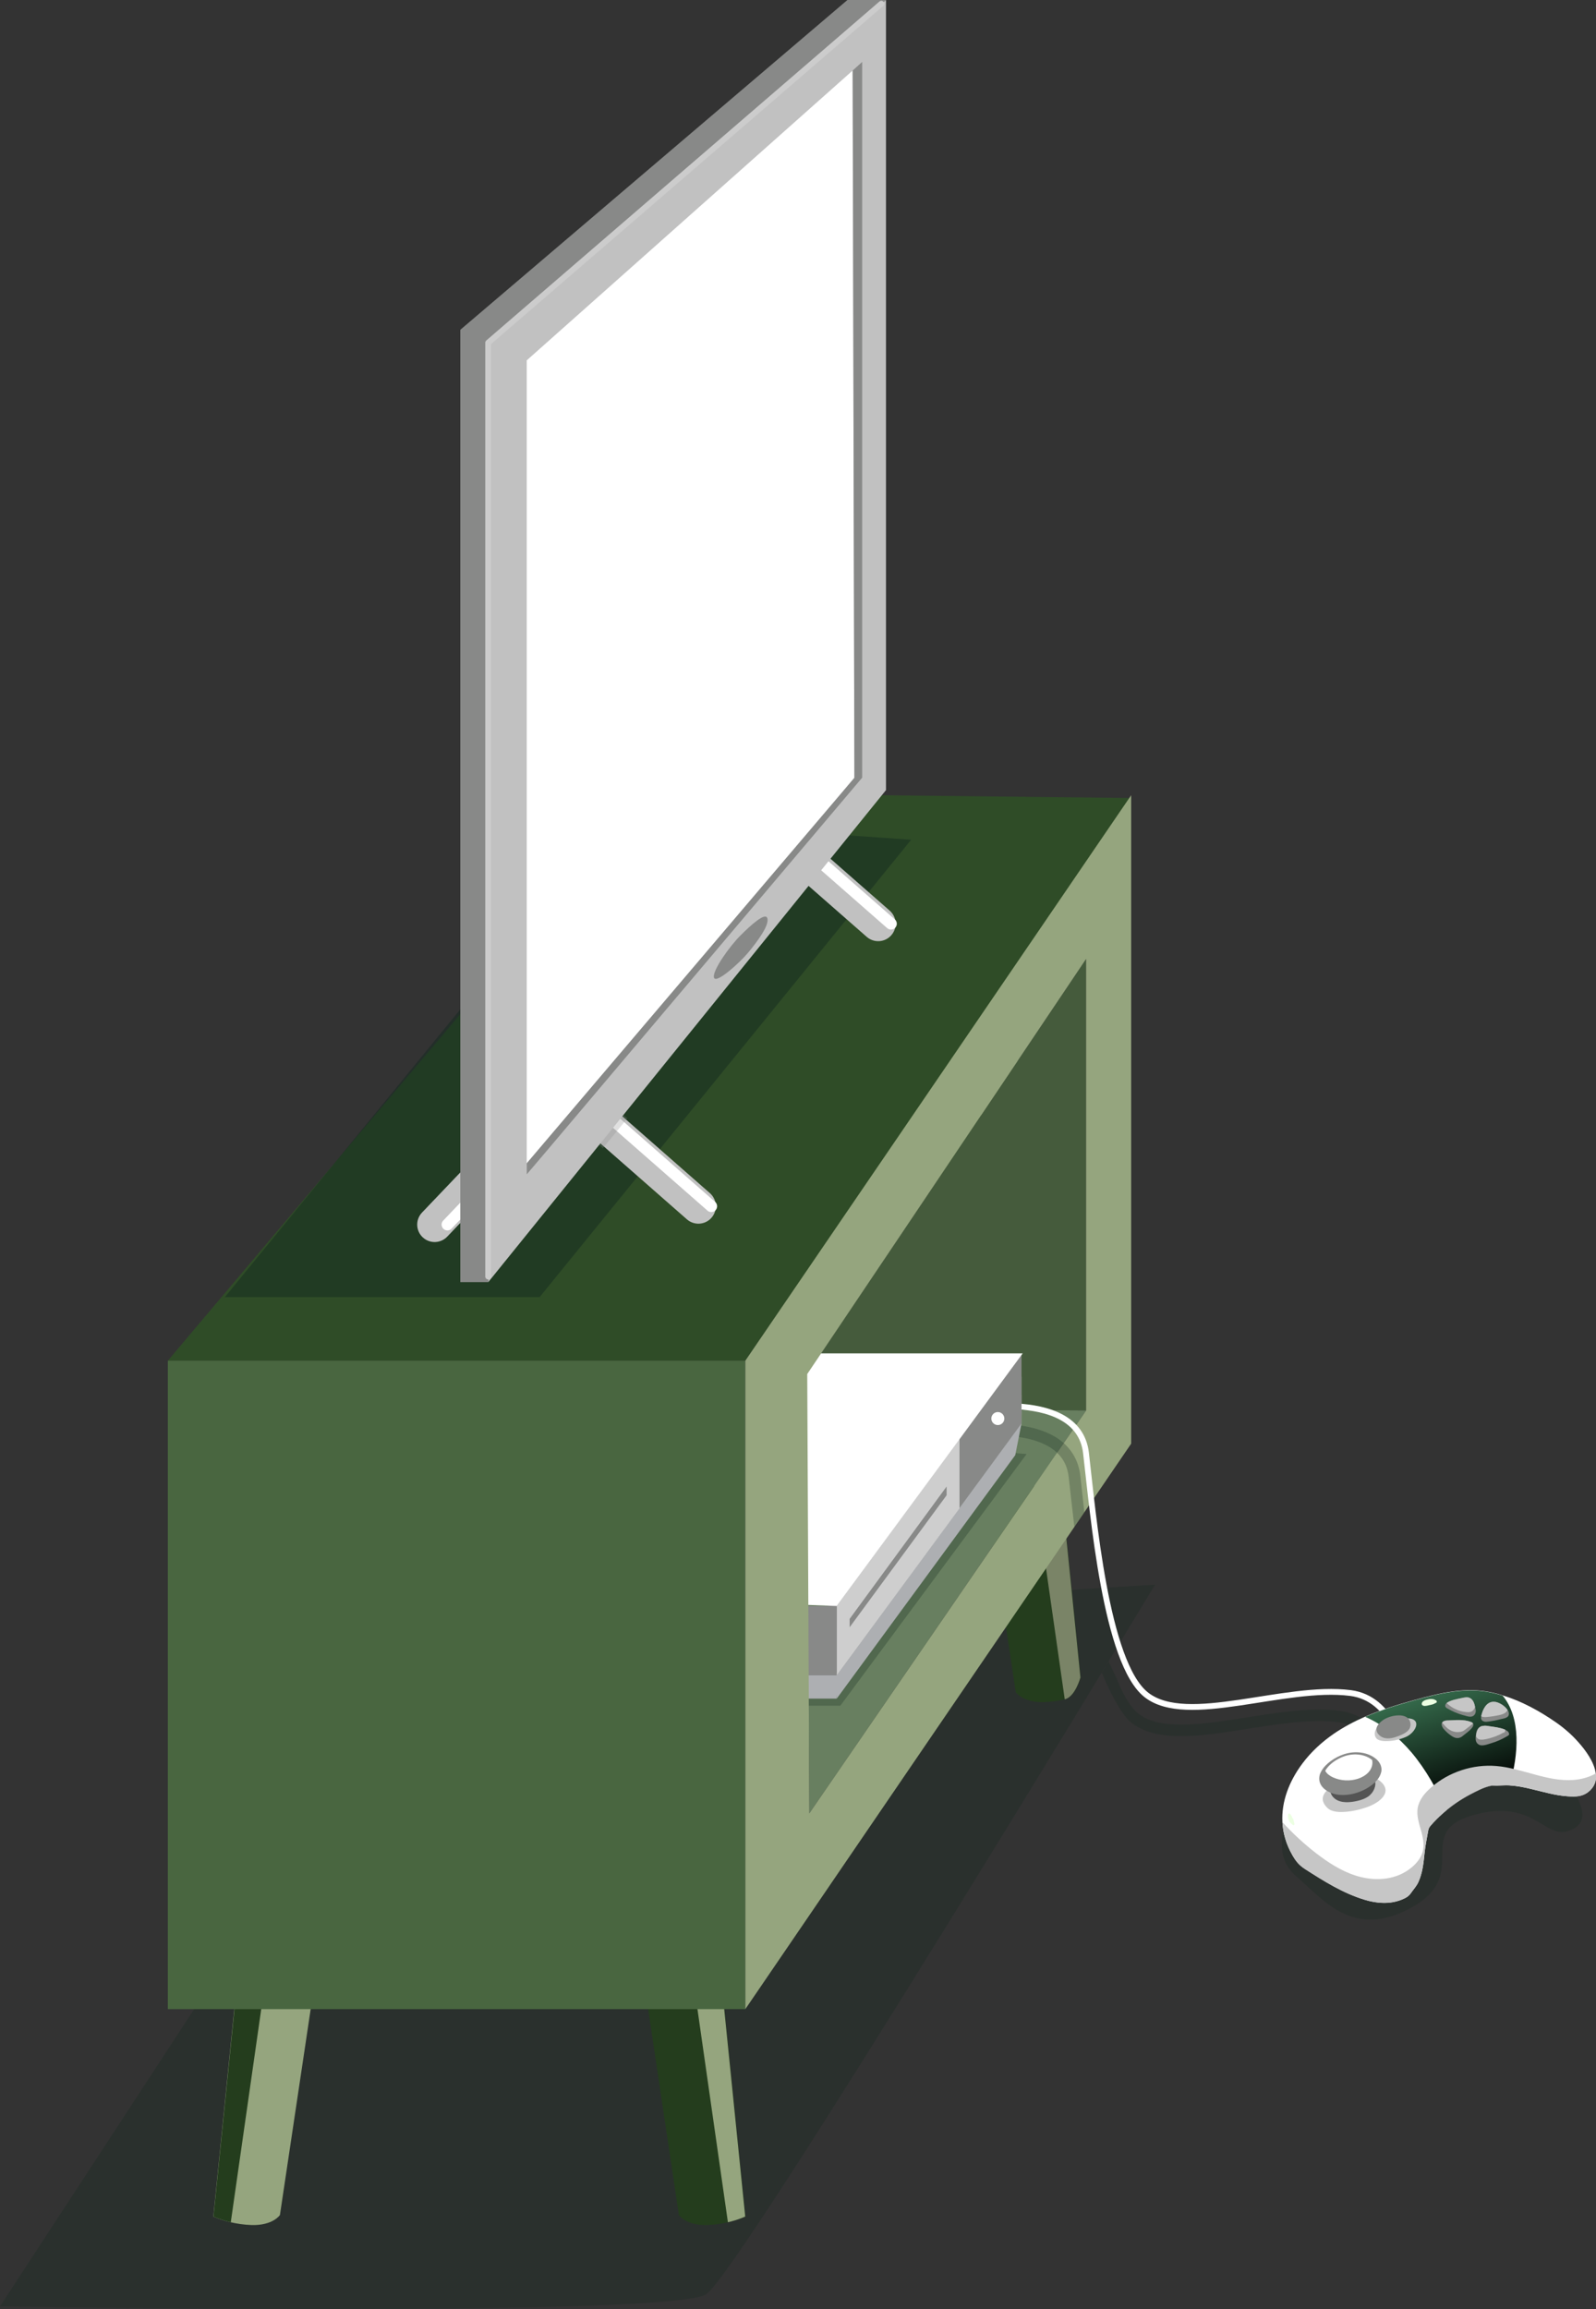 <?xml version="1.0" encoding="UTF-8"?><svg xmlns="http://www.w3.org/2000/svg" xmlns:xlink="http://www.w3.org/1999/xlink" viewBox="0 0 137.41 198.7"><rect x="0" y="0" width="137.41" height="198.7" fill="#333333" stroke="none"/><defs><style>.cls-1{fill:#496640;}.cls-2,.cls-3{fill:#fff;}.cls-4{opacity:.26;}.cls-4,.cls-5,.cls-6{fill:#888988;}.cls-7,.cls-8{opacity:.27;}.cls-7,.cls-8,.cls-9{fill:#142b20;}.cls-10{fill:#455b3c;}.cls-3,.cls-6,.cls-11,.cls-12,.cls-8{fill-rule:evenodd;}.cls-13{fill:#95a57e;}.cls-14{stroke:#ccc;}.cls-14,.cls-15,.cls-16{stroke-linecap:round;stroke-linejoin:round;}.cls-14,.cls-15,.cls-16,.cls-17{fill:none;}.cls-14,.cls-17{stroke-width:.5px;}.cls-18{fill:#7a8467;}.cls-19{isolation:isolate;}.cls-15,.cls-17{stroke:#fff;}.cls-20{fill:#969696;}.cls-16{stroke:#c1c1c1;stroke-width:3px;}.cls-21{fill:url(#_ÂÁ_Ï_ÌÌ_È_ËÂÌÚ_45);mix-blend-mode:screen;}.cls-17{stroke-miterlimit:10;}.cls-22{fill:#ecffe2;}.cls-23,.cls-12{fill:#adafb2;}.cls-24{fill:#c1c1c1;}.cls-11{fill:#cecece;}.cls-25{fill:#243d1d;}.cls-26{fill:#687f60;}.cls-27{fill:#545454;}.cls-28{fill:#c6c6c6;}.cls-29{fill:#2f4c27;}.cls-9{opacity:.5;}</style><linearGradient id="_ÂÁ_Ï_ÌÌ_È_ËÂÌÚ_45" x1="125.71" y1="144.1" x2="125.91" y2="158.22" gradientTransform="translate(-40.9 41.23) rotate(-17.26)" gradientUnits="userSpaceOnUse"><stop offset="0" stop-color="#4c996c"/><stop offset="1" stop-color="#000"/></linearGradient></defs><g class="cls-19"><g id="Layer_2"><g id="TV_Console"><g><path class="cls-7" d="m99.45,136.36s-35.66,59.05-38.64,61.06-60.81,1.05-60.81,1.05l38.12-58.33"/><g><path class="cls-25" d="m77.73,77.9l.07,3.14,9.65,64.57s.6.91,2.43.86c.67-.02,1.29-.12,1.81-.24.9-.21,1.35-1.88,1.35-1.88l-6.28-62.19-.5-4.7-8.53.43Z"/><path class="cls-20" d="m76.37,77.97l1.08,4.84c3.68-.74,7.37-.29,9.46.85l-.66-6.19-9.88.5Z"/><path class="cls-18" d="m81.92,78.03l9.75,68.2c.9-.21,1.35-1.88,1.35-1.88l-6.78-66.88-4.33.56Z"/></g><polygon class="cls-29" points="97.43 68.67 55.72 68.21 14.45 117.09 64.17 117.09 97.43 68.67"/><polyline class="cls-9" points="78.45 72.26 46.46 111.62 19.36 111.62 53.01 70.51"/><g><g><polyline class="cls-16" points="60.13 103.8 49.89 94.82 47.21 95.12 37.42 105.38"/><polyline class="cls-15" points="61.24 103.8 50.99 94.82 48.32 95.12 38.52 105.38"/></g><polygon class="cls-4" points="54.02 96.23 51.9 98.81 49.73 96.85 52.66 95.08 54.02 96.23"/></g><g><g><polyline class="cls-16" points="75.61 79.49 65.36 70.51 62.68 70.81 52.89 81.07"/><polyline class="cls-15" points="76.71 79.49 66.46 70.51 63.79 70.81 53.99 81.07"/></g><polygon class="cls-4" points="69.49 71.92 67.37 74.5 65.2 72.54 68.13 70.77 69.49 71.92"/></g><g><path class="cls-25" d="m48.73,122.9l.07,3.14,9.65,64.57s.6.91,2.43.86c.67-.02,1.29-.12,1.81-.24.9-.21,1.49-.49,1.49-.49l-6.42-63.58-.5-4.7-8.53.43Z"/><path class="cls-20" d="m47.37,122.97l1.08,4.84c3.68-.74,7.37-.29,9.46.85l-.66-6.19-9.88.5Z"/><path class="cls-13" d="m52.92,123.03l9.75,68.2c.9-.21,1.49-.49,1.49-.49l-6.92-68.27-4.33.56Z"/></g><g><path class="cls-13" d="m33.82,122.9l-.07,3.14-9.65,64.57s-.6.91-2.43.86c-.67-.02-1.29-.12-1.81-.24-.9-.21-1.49-.49-1.49-.49l6.42-63.58.5-4.7,8.53.43Z"/><path class="cls-20" d="m35.17,122.97l-1.08,4.84c-3.68-.74-7.37-.29-9.46.85l.66-6.19,9.88.5Z"/><path class="cls-25" d="m29.62,123.03l-9.75,68.2c-.9-.21-1.49-.49-1.49-.49l6.92-68.27,4.33.56Z"/></g><rect class="cls-1" x="14.45" y="117.09" width="49.72" height="55.8"/><polyline class="cls-26" points="69.49 121.24 69.68 156.04 93.51 121.37"/><polygon class="cls-10" points="69.49 118.24 69.51 121.24 93.51 121.37 93.51 82.52 69.49 118.24"/><g><rect class="cls-5" x="39.63" y="28.38" width="2.4" height="81.95"/><g><polygon class="cls-5" points="43.13 30.59 39.63 28.38 72.96 0 76.28 0 43.13 30.59"/><polygon class="cls-24" points="42.03 110.34 76.28 67.99 76.28 0 42.03 29.49 42.03 110.34"/><polygon class="cls-2" points="73.41 6.07 45.35 31.01 45.35 101.07 73.56 66.93 73.41 6.07"/></g></g><polyline class="cls-14" points="42.03 109.85 42.03 29.49 75.88 .32"/><polygon class="cls-5" points="73.41 6.07 73.56 66.93 45.35 100.1 45.35 101.07 74.23 66.92 74.23 5.33 73.41 6.07"/><path class="cls-5" d="m61.47,84.12c-.16-.59,1.35-2.69,2.28-3.62s2.1-1.97,2.3-1.52c.25.57-.81,2-1.64,3-.71.86-2.78,2.73-2.94,2.14Z"/></g><g id="Console"><polyline class="cls-8" points="87.12 125.03 88.39 125.12 72.35 146.78 68.68 146.78"/><g><rect class="cls-23" x="66.75" y="144.17" width="5.28" height="2"/><polygon class="cls-12" points="87.95 118.47 87.95 122.49 87.41 125.22 87.41 125.22 72.04 146.17 71.32 140.2 87.95 118.47"/><polygon class="cls-6" points="87.95 116.47 87.95 122.49 72.04 144.17 71.32 138.2 87.95 116.47"/><polygon class="cls-11" points="82.61 123.78 82.61 129.8 72.04 144.17 72.04 138.2 82.61 123.78"/><polygon class="cls-6" points="81.5 127.92 81.5 128.67 73.15 140.03 73.15 139.31 81.5 127.92"/><rect class="cls-5" x="66.75" y="138.2" width="5.28" height="5.97"/><polygon class="cls-3" points="72.04 138.2 66.75 138.01 66.75 116.46 88.05 116.46 72.04 138.2"/><circle class="cls-2" cx="85.91" cy="122.07" r=".56"/></g><path class="cls-13" d="m64.17,117.09v55.8l33.22-48.66v-55.8l-33.22,48.66Zm29.34,4.28l-.1.15h0l-23.73,34.52-.18-37.8,24.01-35.72v38.85Z"/><path class="cls-7" d="m95.27,144.97h0s0,0,0,0h0m.18-2l-.59.97c.58,1.42,1.66,3.61,2.55,4.31,1.13.88,2.62,1.15,4.27,1.15,1.82,0,3.86-.33,5.92-.66,2.06-.32,4.14-.64,5.99-.64h0c.57,0,1.12.03,1.63.1.81.11,1.45.42,1.98.85.79.64,1.31,1.55,1.62,2.3.16.37.26.71.33.95.03.12.05.21.07.28l.02.07v.02s.99-.18.99-.18c0-.03-.21-1.18-.91-2.41-.35-.62-.82-1.26-1.47-1.79-.65-.53-1.47-.94-2.48-1.07-.57-.07-1.16-.11-1.76-.11-1.97,0-4.09.33-6.15.66-2.06.32-4.06.64-5.76.64h-.02c-1.54,0-2.79-.27-3.64-.93-.65-.5-1.29-1.52-1.82-2.86"/><path class="cls-17" d="m87.47,121.02c2.74.14,5.68,1.01,6.03,4.01.62,5.25,1.69,18.08,5.2,20.82s11.88-.89,17.58-.16c3.64.47,4.43,4.87,4.43,4.87"/><path class="cls-7" d="m132.73,150.96s5.36,4.87,2.83,6.36-3.07-2.61-8.55-1.17-.28,5.05-5.38,7.94-7.67-.61-10.01-2.61-1.26-5.4,1.91-8.79,9.19-6.16,9.19-6.16"/><g><path class="cls-2" d="m137.4,152.64c.07.57-.1,1.12-.66,1.57-.52.4-1.08.41-1.71.37-1.08-.06-2.13-.38-3.19-.63-.61-.15-1.23-.27-1.86-.31-.1,0-.19-.01-.29-.01-.33,0-.66.06-.99.04-.11,0-.21-.02-.32,0-.63.12-1.28.48-1.84.77-.71.37-1.38.82-2,1.33-.12.1-.24.2-.35.3-.36.32-.7.66-1.01,1.02-.11.13-.18.23-.21.4-.12.68-.26,1.35-.33,2.05-.08.82-.18,1.66-.52,2.41-.17.37-.43.64-.66.97-.2.29-.49.43-.82.56-.99.39-2.12.31-3.13,0-1.87-.56-3.5-1.59-5.14-2.64-.54-.35-.8-.68-1.11-1.22-.53-.93-.8-1.88-.85-2.83-.09-1.75.57-3.49,1.71-5.02.75-1.01,1.69-1.87,2.72-2.58.85-.58,1.76-1.06,2.7-1.47,1.36-.59,2.78-1.03,4.21-1.42,2.18-.6,4.42-1.16,6.69-.66.31.07.63.15.93.25,1.64.5,3.19,1.35,4.6,2.33.7.49,1.35,1.05,1.93,1.71.6.67,1.37,1.71,1.49,2.69Z"/><path class="cls-21" d="m129.98,153.64c-.1,0-.19-.01-.29-.01-.33,0-.66.06-.99.04-.11,0-.21-.02-.32,0-.63.12-1.28.48-1.84.77-.71.37-1.38.82-2,1.33-.82-1.75-1.75-3.46-2.99-4.94-1.1-1.3-2.46-2.42-4.01-3.09,1.36-.59,2.78-1.03,4.21-1.42,2.18-.6,4.42-1.16,6.69-.66.31.07.63.15.93.25,1.6,1.93,1.38,5.04.6,7.73Z"/><path class="cls-28" d="m115.97,155.9c.74-.07,1.51-.29,2-.5.64-.27,1.3-.75,1.32-1.32.02-.55-.71-1.14-1.36-1.19-.07,0-.14.01-.21.02-.22,0-.43.03-.65.06-.51.08-1.03.2-1.52.38-.45.16-.92.38-1.27.69-.31.28-.46.62-.37.96.06.21.19.39.35.55.38.4,1.09.41,1.71.35Z"/><path class="cls-27" d="m117.9,154.51s.05-.04.07-.06c.38-.35.6-.98.31-1.45-.16-.25-.43-.42-.72-.49-.29-.07-.59-.07-.89-.04-.5.05-1.02.15-1.44.45-.32.23-.62.58-.69.97-.06.37.12.69.41.91.52.39,1.32.31,1.92.17.37-.08.74-.22,1.04-.46Z"/><path class="cls-28" d="m137.4,152.64c.07.57-.1,1.12-.66,1.57-.52.4-1.08.41-1.71.37-1.08-.06-2.13-.38-3.19-.63-.7-.17-1.42-.31-2.15-.32-.33,0-.66.06-.99.04-.11,0-.21-.02-.32,0-.63.12-1.28.48-1.84.77-.85.45-1.64,1-2.35,1.64-.36.32-.7.66-1.01,1.02-.11.13-.18.23-.21.4-.12.68-.26,1.35-.33,2.05-.08.82-.18,1.66-.52,2.41-.17.37-.43.64-.66.97-.2.29-.49.43-.82.56-.99.39-2.12.31-3.13,0-1.87-.56-3.5-1.59-5.14-2.64-.54-.35-.8-.68-1.11-1.22-.53-.93-.8-1.88-.85-2.83.88.96,1.84,1.85,2.87,2.65,1.05.81,2.18,1.55,3.44,1.95,1.26.4,2.68.44,3.89-.12.89-.41,1.86-1.25,1.94-2.29.04-.44-.05-.88-.16-1.31-.19-.69-.45-1.4-.33-2.1.12-.71.61-1.29,1.16-1.77,1.52-1.33,3.6-2.01,5.61-1.84,1.12.09,2.21.44,3.3.73,1.09.3,2.21.55,3.34.47.67-.05,1.34-.23,1.92-.56Z"/><path class="cls-5" d="m118.91,152.51c-.09.41-.41.8-.81,1.1-.86.66-2.05.98-3.02.81-.8-.15-1.5-.65-1.5-1.37,0-.21.06-.43.18-.63.35-.65,1.18-1.21,1.94-1.46,1.01-.34,2.1-.16,2.76.39.02.01.03.03.05.04.32.29.5.69.41,1.11Z"/><g><g><path class="cls-5" d="m127,146.87c.02.07.02.13.04.19.05.24,0,.5-.24.62-.14.07-.33.05-.51,0-.13-.03-.26-.08-.36-.1-.47-.13-.89-.32-1.31-.56-.08-.05-.18-.11-.19-.2-.01-.1.03-.19.11-.26.29-.26,1.03-.38,1.26-.43.25-.05.53-.14.77,0,.26.14.36.46.42.74Z"/><path class="cls-5" d="m129.94,149.2c0,.1-.1.16-.19.21-.44.26-.88.46-1.4.61-.11.03-.25.08-.39.12-.2.05-.4.08-.57.02-.28-.11-.36-.37-.34-.62,0-.05,0-.1.01-.15.03-.31.1-.65.39-.81.02-.01.04-.02.06-.03.1-.04.21-.05.32-.05.16,0,.33.04.49.06.21.03.85.1,1.25.28.21.09.36.21.35.37Z"/><path class="cls-5" d="m126,149.33c-.38.35-.72.28-1.1,0-.2-.14-.39-.31-.55-.49-.12-.13-.23-.29-.23-.46,0-.05.01-.1.03-.13.06-.13.22-.18.38-.2.01,0,.03,0,.05,0,.67-.02,1.41-.12,2.04.12.11.04.17.09.2.14.2.32-.64.86-.82,1.02Z"/><path class="cls-5" d="m129.91,147.45c.02.39-.42.42-.71.49-.39.1-.79.18-1.19.22-.18.02-.4-.04-.47-.2-.04-.08-.03-.18,0-.27,0-.01,0-.03,0-.04.12-.53.43-1.22,1.08-1.21.21,0,.44.09.64.21.21.12.39.29.51.45,0,.01.02.03.03.05.06.09.11.2.11.31Z"/></g><path class="cls-28" d="m127,146.87c-.05.17-.14.32-.29.4-.13.07-.29.08-.45.06-.17-.02-.35-.04-.51-.09-.3-.08-.59-.22-.85-.4-.12-.08-.23-.18-.35-.28.29-.26,1.03-.38,1.26-.43.25-.05.53-.14.77,0,.26.14.36.46.42.74Z"/><path class="cls-28" d="m126.83,148.31c-.19.14-.76.61-.84.64-.32.14-.7.13-1.02-.01-.01,0-.03-.01-.04-.02-.21-.1-.39-.25-.54-.42-.07-.08-.13-.16-.21-.23,0,0-.01-.01-.02-.02.06-.13.22-.18.38-.2.01,0,.03,0,.05,0,.67-.02,1.41-.12,2.04.12.11.04.17.09.2.14Z"/><path class="cls-28" d="m129.8,147.14s0,.02-.01.03c-.14.27-.46.37-.76.43-.37.08-.74.13-1.11.16-.11,0-.23,0-.34-.04-.02,0-.04-.02-.05-.03,0-.01,0-.03,0-.04.12-.53.43-1.22,1.08-1.21.21,0,.44.09.64.21.21.12.39.29.51.45,0,.01.02.03.03.05Z"/><path class="cls-28" d="m129.59,148.83s.01.05,0,.08c-.01.1-.04.21-.14.18-.51.29-1.07.49-1.64.59-.2.03-.41.05-.57-.06-.08-.06-.13-.14-.16-.23.03-.31.1-.65.39-.81.02-.01.04-.02.06-.03.1-.02.21-.04.32-.05.16,0,.33.04.49.06.21.03.85.1,1.25.28Z"/></g><path class="cls-28" d="m118.52,149.61c.16.15.39.19.61.21.65.04,1.35-.1,1.95-.37.82-.38,1.41-1.57.05-1.59-.79,0-2.37.17-2.71,1.03-.09.23-.09.53.1.71Z"/><path class="cls-5" d="m120.38,149.4c.35-.13.89-.36,1.02-.75.11-.32,0-.71-.31-.89-.19-.11-.42-.15-.64-.15-.67,0-1.48.29-1.85.89-.27.44.1.92.56,1.05.41.11.83,0,1.22-.15Z"/><path class="cls-22" d="m123.66,146.33s-.09-.04-.13-.06c-.02-.02-.04-.03-.07-.04-.02,0-.04,0-.06-.01-.06-.01-.12-.02-.17-.02-.11,0-.21.01-.31.04-.1.02-.21.05-.3.1-.05.03-.1.06-.14.1-.04.04-.06.09-.07.15-.02.06.02.13.07.16.05.03.1.05.17.05.04,0,.08,0,.11-.01.1,0,.2-.04.3-.06.02,0,.04,0,.06-.01,0,0,0,0,0,0,0,0,0,0,0,0,.06-.01.12-.03.18-.04.04-.01.07-.02.11-.04.02,0,.04-.01.05-.02.03-.01.05-.03.07-.04.04-.02.09-.03.13-.06.07-.04.05-.14,0-.18Z"/><path class="cls-22" d="m111.28,156.46s-.02-.03-.02-.05c0,0,0-.01-.01-.02,0,0,0,0,0-.01-.02-.05-.04-.09-.07-.13-.02-.03-.04-.07-.06-.1-.02-.04-.05-.06-.08-.08-.03-.03-.09-.02-.11.02-.02.05-.04.09-.04.14,0,.04,0,.08,0,.12,0,.1.04.18.07.27.02.05.03.1.06.14.03.04.07.08.11.12.06.06.12.12.19.17.07.05.14-.04.13-.1-.02-.08-.04-.15-.06-.22,0-.04-.01-.08-.02-.12-.01-.05-.05-.09-.07-.14Z"/></g><rect class="cls-5" x="87.08" y="120.03" width=".87" height="1.74"/><path class="cls-2" d="m118.14,151.47s0,.05.01.07c.05.35-.09.71-.33.97-.24.26-.56.44-.89.55-.7.23-1.49.19-2.16-.11-.23-.1-.55-.31-.67-.57.3-.56,1.01-1.04,1.67-1.26.87-.29,1.81-.14,2.38.34Z"/><path class="cls-7" d="m92.5,131.4l.86-1.26c-.14-1.21-.25-2.29-.35-3.16-.19-1.66-1.15-2.8-2.38-3.46-.82-.44-1.76-.7-2.72-.84l-.19.98c.89.13,1.74.36,2.43.74,1.02.56,1.7,1.36,1.86,2.69.13,1.13.29,2.63.49,4.31Z"/></g></g></g></g></svg>